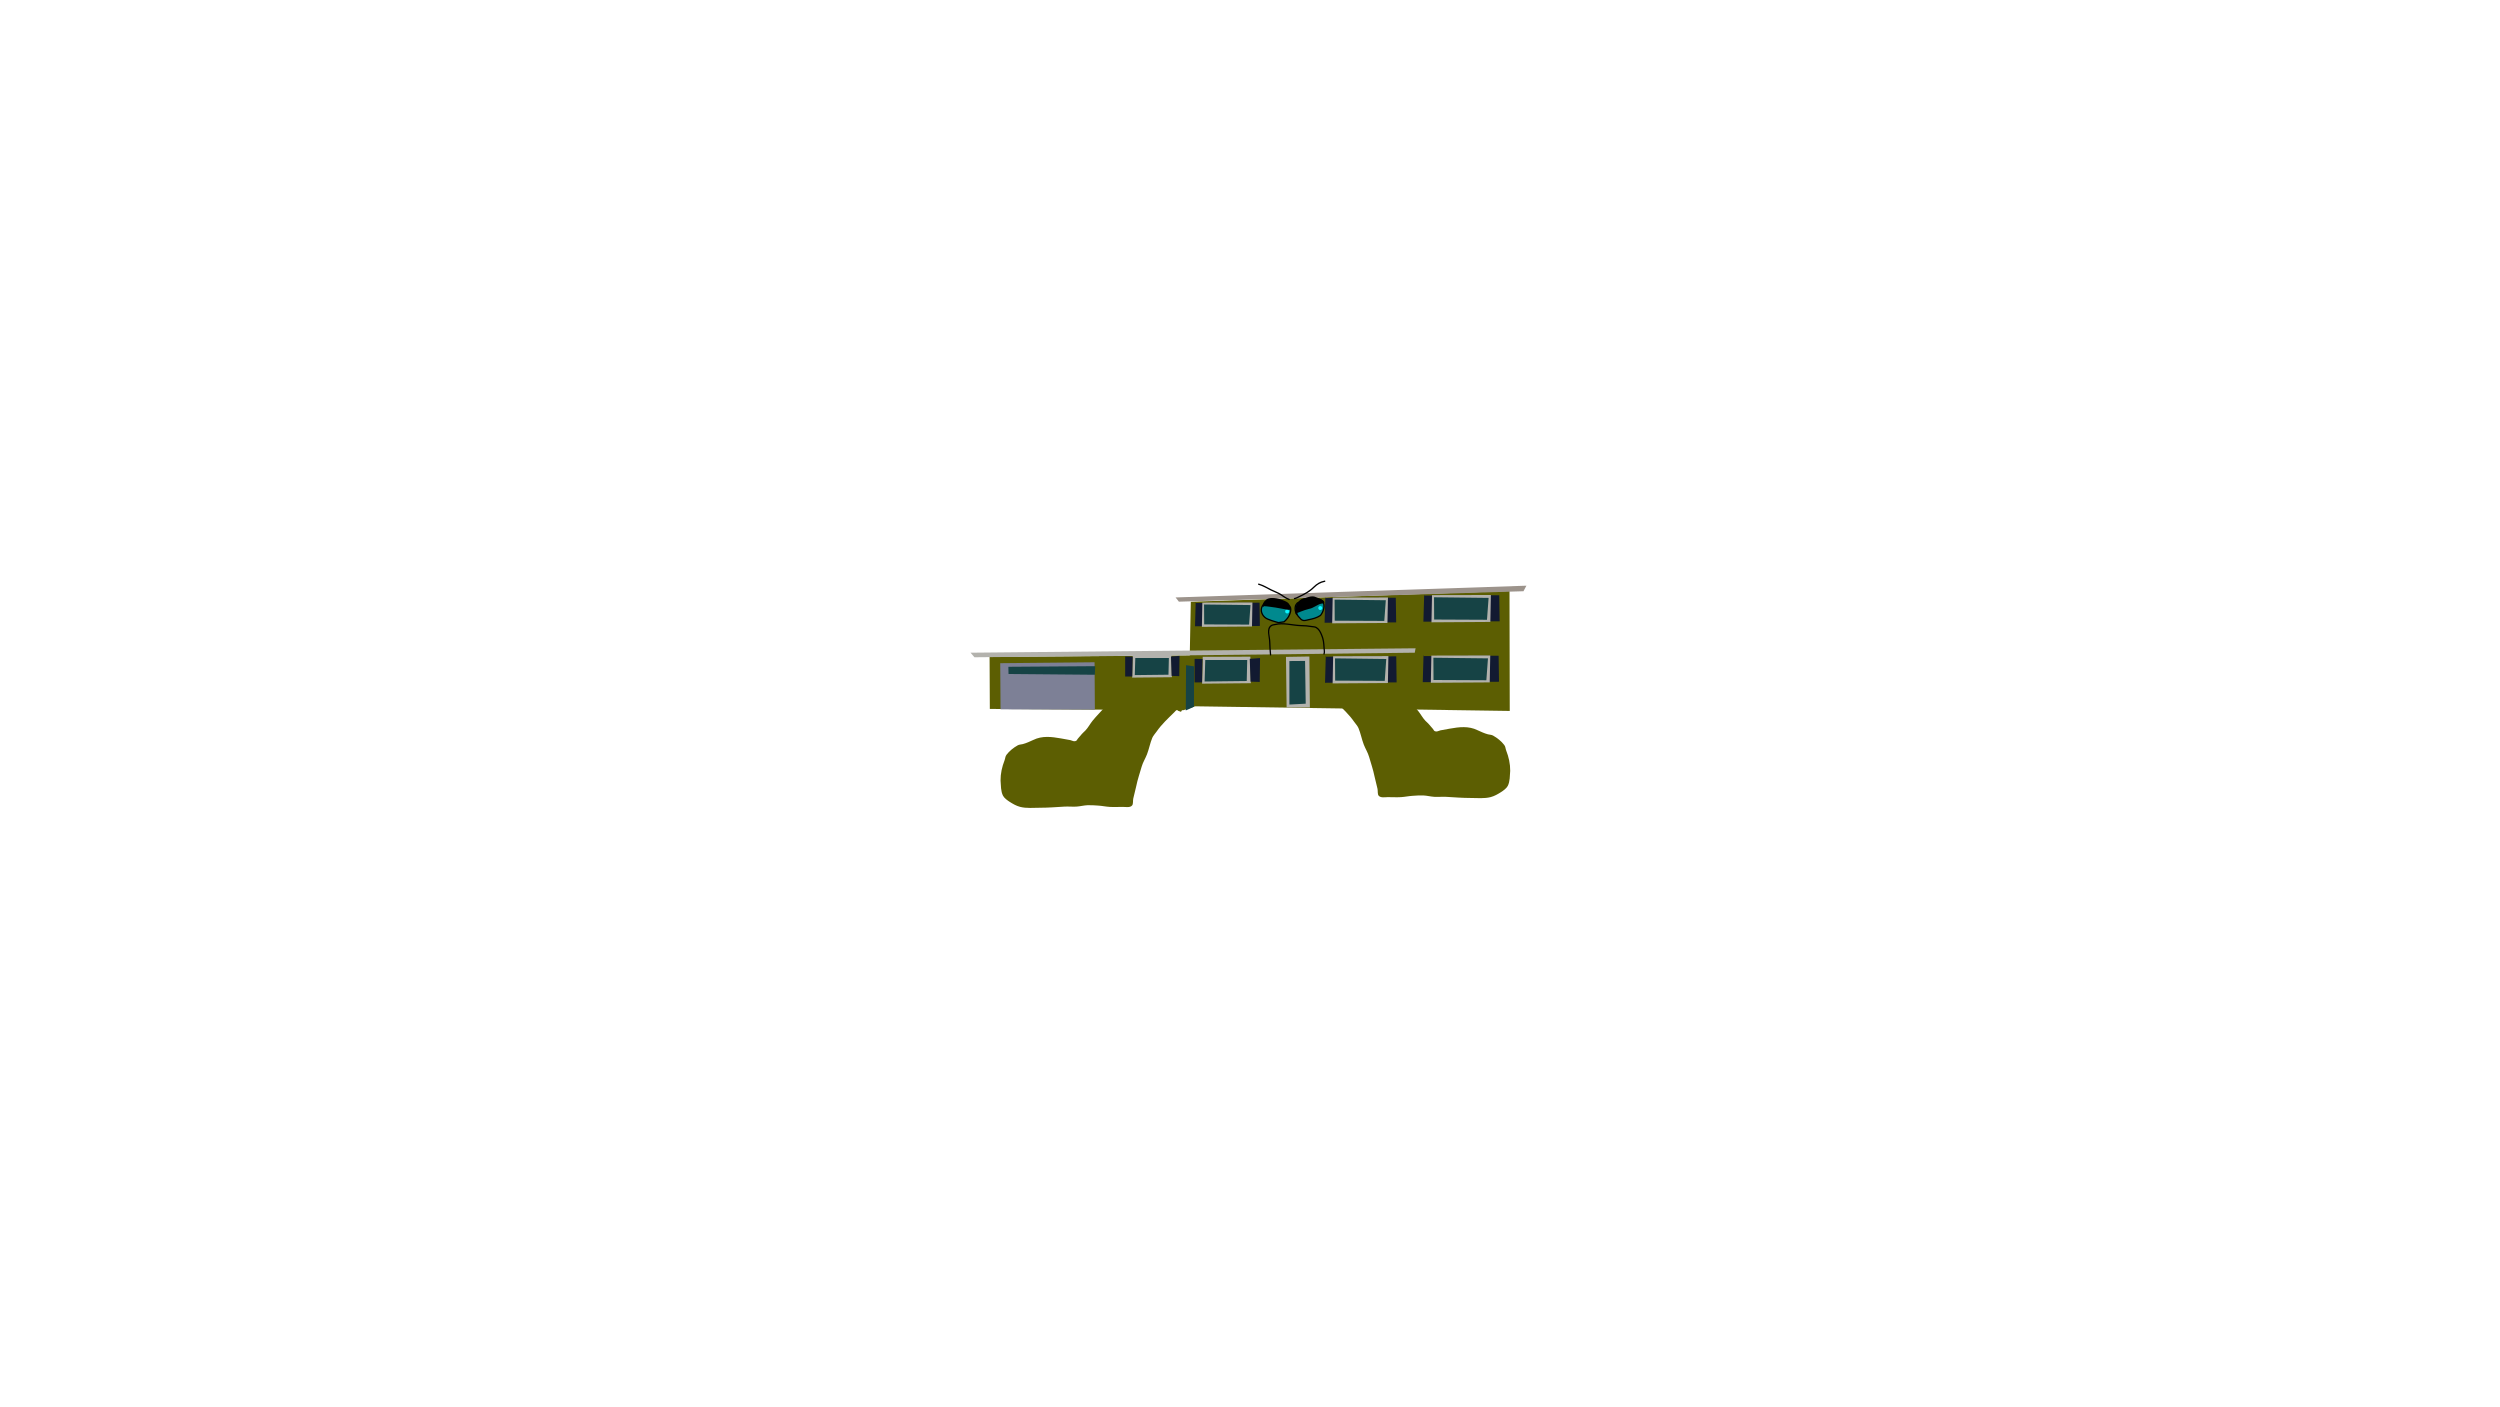 <svg version="1.1" xmlns="http://www.w3.org/2000/svg" xmlns:xlink="http://www.w3.org/1999/xlink" width="2878.25" height="1619.58" viewBox="0,0,2878.25,1619.58"><g transform="translate(1117.373,629.809)"><g data-paper-data="{&quot;isPaintingLayer&quot;:true}" fill-rule="nonzero" stroke-linejoin="miter" stroke-miterlimit="10" stroke-dasharray="" stroke-dashoffset="0" style="mix-blend-mode: normal"><path d="M417.33,174.887c0.923,1.539 -0.615,2.462 -0.615,2.462l-3.168,1.118c-3.154,-5.484 -5.142,-10.671 -6.849,-16.75c-1.284,-1.375 -2.544,-2.77 -3.698,-4.298c0,0 -1.077,-1.435 0.359,-2.512c1.435,-1.077 2.512,0.359 2.512,0.359c0.118,0.158 0.237,0.315 0.357,0.47c0.136,-0.235 0.307,-0.46 0.519,-0.673c0.872,-0.876 2.402,-0.586 3.615,-0.823c3.5,-0.683 7.022,-0.802 10.574,-0.989c11.196,-0.004 22.757,-0.308 33.801,-2.244c1.971,-0.346 3.974,-0.587 5.889,-1.166c3.223,-0.973 4.456,-3.019 7.96,-2.019c5.146,1.469 8.195,4.972 12.376,7.956c7.802,3.975 14.137,10.35 19.889,16.863c4.729,5.354 9.949,10.458 14.471,16.017c2.98,3.663 5.128,8.004 8.428,11.429c1.271,1.319 2.739,2.453 3.918,3.855c1.544,1.846 3.211,3.587 4.713,5.467c1.322,1.656 1.031,2.552 3.382,2.91c1.775,0.27 3.477,-0.901 5.233,-1.277c3.511,-0.75 7.203,-1.328 10.736,-1.953c10.878,-1.923 21.703,-3.296 31.931,1.764c3.928,1.768 7.893,3.668 12.074,4.765c1.851,0.486 4.083,0.455 5.835,1.432c4.868,2.715 9.582,6.472 12.953,10.923c1.465,1.935 1.33,4.107 2.17,6.256c2.949,7.543 4.707,15.326 4.63,23.422c-0.469,5.645 -0.166,12.186 -2.81,17.373c-1.427,2.799 -5.217,5.503 -7.731,7.105c-3.688,2.35 -7.608,4.615 -11.879,5.737c-7.403,1.945 -15.56,1.031 -23.13,1.031c-9.32,0 -18.68,-0.744 -28.005,-1.3c-4.533,-0.27 -9.112,0.257 -13.646,-0.001c-4.354,-0.247 -8.571,-1.418 -12.961,-1.621c-3.998,-0.185 -8.171,0.201 -12.167,0.441c-4.469,0.263 -8.82,1.227 -13.295,1.506c-5.058,0.314 -10.233,0.002 -15.3,0.002c-3.125,0 -8.216,1.156 -10.567,-1.702c-1.412,-1.717 -0.783,-5.714 -1.282,-7.819c-1.161,-4.894 -2.272,-9.757 -3.512,-14.64c-1.505,-7.557 -4.076,-14.805 -6.182,-22.198c-1.394,-4.893 -4.301,-9.436 -6.128,-14.172c-2.371,-6.146 -3.575,-12.969 -6.097,-18.989c-0.989,-2.36 -3.47,-5.095 -4.958,-7.2c-5.735,-8.285 -13.152,-15.137 -20.345,-22.188c-3.487,-3.418 -6.201,-7.448 -9.222,-11.229c0.31,1.057 0.66,2.09 1.099,3.055c0.61,1.339 1.745,2.111 1.749,3.384c0.334,-0.165 1.583,-0.663 2.378,0.66z" data-paper-data="{&quot;index&quot;:null}" fill="#5c5e02" stroke="none" stroke-width="0.5" stroke-linecap="butt"/><path d="M238.556,186.133c0.794,-1.324 2.044,-0.825 2.378,-0.66c0.004,-1.273 1.139,-2.046 1.749,-3.384c0.439,-0.964 0.789,-1.998 1.099,-3.055c-3.022,3.781 -5.735,7.811 -9.222,11.229c-7.193,7.05 -14.61,13.903 -20.345,22.188c-1.488,2.105 -3.969,4.84 -4.958,7.2c-2.522,6.02 -3.726,12.843 -6.097,18.989c-1.827,4.736 -4.734,9.278 -6.128,14.172c-2.106,7.393 -4.677,14.641 -6.182,22.198c-1.24,4.883 -2.351,9.746 -3.512,14.64c-0.499,2.104 0.13,6.102 -1.282,7.819c-2.351,2.858 -7.442,1.702 -10.567,1.702c-5.067,0 -10.242,0.312 -15.3,-0.002c-4.475,-0.278 -8.826,-1.243 -13.295,-1.506c-3.996,-0.24 -8.169,-0.626 -12.167,-0.441c-4.39,0.204 -8.607,1.374 -12.961,1.621c-4.534,0.258 -9.113,-0.269 -13.646,0.001c-9.325,0.556 -18.685,1.3 -28.005,1.3c-7.57,0 -15.727,0.915 -23.13,-1.031c-4.271,-1.122 -8.191,-3.387 -11.879,-5.737c-2.514,-1.602 -6.304,-4.306 -7.731,-7.105c-2.644,-5.187 -2.341,-11.728 -2.81,-17.373c-0.077,-8.096 1.68,-15.879 4.63,-23.422c0.84,-2.149 0.705,-4.321 2.17,-6.256c3.37,-4.451 8.085,-8.209 12.953,-10.923c1.752,-0.977 3.984,-0.946 5.835,-1.432c4.181,-1.097 8.146,-2.997 12.074,-4.765c10.229,-5.06 21.053,-3.687 31.931,-1.764c3.533,0.625 7.225,1.202 10.736,1.953c1.756,0.375 3.458,1.547 5.233,1.277c2.351,-0.358 2.06,-1.255 3.382,-2.91c1.502,-1.88 3.169,-3.621 4.713,-5.467c1.179,-1.402 2.647,-2.536 3.918,-3.855c3.3,-3.425 5.448,-7.766 8.428,-11.429c4.522,-5.558 9.742,-10.662 14.471,-16.017c5.752,-6.513 12.087,-12.888 19.889,-16.863c4.181,-2.985 7.23,-6.488 12.376,-7.956c3.504,-1 4.737,1.046 7.96,2.019c1.916,0.578 3.918,0.82 5.889,1.166c11.044,1.936 22.604,2.24 33.801,2.244c3.552,0.186 7.074,0.305 10.574,0.989c1.213,0.237 2.744,-0.053 3.615,0.823c0.212,0.213 0.383,0.439 0.519,0.673c0.12,-0.155 0.239,-0.312 0.357,-0.47c0,0 1.077,-1.435 2.512,-0.359c1.435,1.077 0.359,2.512 0.359,2.512c-1.154,1.528 -2.415,2.923 -3.698,4.298c-1.707,6.08 -3.694,11.267 -6.849,16.75l-3.168,-1.118c0,0 -1.539,-0.923 -0.615,-2.462z" fill="#5c5e02" stroke="none" stroke-width="0.5" stroke-linecap="butt"/><path d="M22.216,186.377l-0.281,-59.936l230.459,-1.759l1.196,-61.695l366.934,-12.381l0.281,138.093l-362.08,-5.346l-13.788,4.502z" data-paper-data="{&quot;index&quot;:null}" fill="#5c5e02" stroke="#000000" stroke-width="0" stroke-linecap="round"/><path d="M34.557,186.852l-0.36,-53.127l108.594,-1.081l0.36,54.567z" data-paper-data="{&quot;index&quot;:null}" fill="#7d8096" stroke="#000000" stroke-width="0" stroke-linecap="round"/><path d="M143.152,147.053l-99.41,-0.9l-0.18,-8.284l99.95,-0.72z" data-paper-data="{&quot;index&quot;:null}" fill="#164345" stroke="#000000" stroke-width="0" stroke-linecap="round"/><path d="M231.381,123.944l0.455,25.922l-45.781,0.455l0.606,-26.225z" data-paper-data="{&quot;index&quot;:null}" fill="#b3b2ad" stroke="#000000" stroke-width="0" stroke-linecap="round"/><path d="M227.895,146.985l-38.807,0.455l0.606,-19.707h38.656z" data-paper-data="{&quot;index&quot;:null}" fill="#164345" stroke="#000000" stroke-width="0" stroke-linecap="round"/><path d="M230.775,126.066l9.853,-0.758l-0.303,23.345l-8.792,-0.303z" data-paper-data="{&quot;index&quot;:null}" fill="#121a31" stroke="#000000" stroke-width="0" stroke-linecap="round"/><path d="M186.207,149.108h-8.186v-23.042l8.641,0.152z" data-paper-data="{&quot;index&quot;:null}" fill="#121a31" stroke="#000000" stroke-width="0" stroke-linecap="round"/><path d="M247.829,188.142l0.303,-52.147l9.247,1.364l-0.152,46.538z" data-paper-data="{&quot;index&quot;:null}" fill="#164345" stroke="#000000" stroke-width="0" stroke-linecap="round"/><path d="M322.188,126.217l0.558,30.54l-56.153,0.536l0.744,-30.898z" data-paper-data="{&quot;index&quot;:null}" fill="#b3b2ad" stroke="#000000" stroke-width="0" stroke-linecap="round"/><path d="M317.982,154.239l-48.498,0.571l0.758,-24.734h48.309z" data-paper-data="{&quot;index&quot;:null}" fill="#164345" stroke="#000000" stroke-width="0" stroke-linecap="round"/><path d="M321.469,128.718l11.857,-0.893l-0.365,27.504l-10.581,-0.357z" data-paper-data="{&quot;index&quot;:null}" fill="#121a31" stroke="#000000" stroke-width="0" stroke-linecap="round"/><path d="M266.544,155.865h-8.558v-27.147l9.034,0.179z" data-paper-data="{&quot;index&quot;:null}" fill="#121a31" stroke="#000000" stroke-width="0" stroke-linecap="round"/><path d="M409.303,126.272l80.822,-0.437l0.437,29.999l-82.424,0.437l0.874,-31.601z" data-paper-data="{&quot;index&quot;:null}" fill="#121a31" stroke="#000000" stroke-width="0" stroke-linecap="round"/><path d="M481.097,125.544l-0.583,31.018l-63.638,0.437l0.583,-31.309z" data-paper-data="{&quot;index&quot;:null}" fill="#b3b2ad" stroke="#000000" stroke-width="0" stroke-linecap="round"/><path d="M419.643,128.165l58.978,0.728l-1.747,25.193l-57.085,-0.291z" data-paper-data="{&quot;index&quot;:null}" fill="#164345" stroke="#000000" stroke-width="0" stroke-linecap="round"/><path d="M521.875,125.544l86.106,-0.437l0.465,29.999l-87.812,0.437l0.931,-31.601z" data-paper-data="{&quot;index&quot;:null}" fill="#121a31" stroke="#000000" stroke-width="0" stroke-linecap="round"/><path d="M598.362,124.816l-0.621,31.018l-67.798,0.437l0.621,-31.309z" data-paper-data="{&quot;index&quot;:null}" fill="#b3b2ad" stroke="#000000" stroke-width="0" stroke-linecap="round"/><path d="M532.891,127.437l62.834,0.728l-1.862,25.193l-60.817,-0.291z" data-paper-data="{&quot;index&quot;:null}" fill="#164345" stroke="#000000" stroke-width="0" stroke-linecap="round"/><path d="M522.603,55.935l86.106,-0.437l0.465,29.999l-87.812,0.437l0.931,-31.601z" data-paper-data="{&quot;index&quot;:null}" fill="#121a31" stroke="#000000" stroke-width="0" stroke-linecap="round"/><path d="M599.09,55.207l-0.621,31.018l-67.798,0.437l0.621,-31.309z" data-paper-data="{&quot;index&quot;:null}" fill="#b3b2ad" stroke="#000000" stroke-width="0" stroke-linecap="round"/><path d="M533.619,57.828l62.834,0.728l-1.862,25.193l-60.817,-0.291z" data-paper-data="{&quot;index&quot;:null}" fill="#164345" stroke="#000000" stroke-width="0" stroke-linecap="round"/><path d="M408.794,58.761l80.822,-0.413l0.437,28.377l-82.424,0.413l0.874,-29.893z" data-paper-data="{&quot;index&quot;:null}" fill="#121a31" stroke="#000000" stroke-width="0" stroke-linecap="round"/><path d="M480.587,58.072l-0.583,29.342l-63.638,0.413l0.582,-29.617z" data-paper-data="{&quot;index&quot;:null}" fill="#b3b2ad" stroke="#000000" stroke-width="0" stroke-linecap="round"/><path d="M419.133,60.552l58.978,0.689l-1.747,23.831l-57.085,-0.276z" data-paper-data="{&quot;index&quot;:null}" fill="#164345" stroke="#000000" stroke-width="0" stroke-linecap="round"/><path d="M259.491,64.453l73.254,-0.39l0.396,26.801l-74.706,0.39l0.792,-28.232z" data-paper-data="{&quot;index&quot;:null}" fill="#121a31" stroke="#000000" stroke-width="0" stroke-linecap="round"/><path d="M324.562,63.803l-0.528,27.712l-57.679,0.39l0.528,-27.972z" data-paper-data="{&quot;index&quot;:null}" fill="#b3b2ad" stroke="#000000" stroke-width="0" stroke-linecap="round"/><path d="M268.863,66.144l53.456,0.651l-1.584,22.508l-51.74,-0.26z" data-paper-data="{&quot;index&quot;:null}" fill="#164345" stroke="#000000" stroke-width="0" stroke-linecap="round"/><path d="M363.905,184.705l-0.728,-58.25l26.941,-0.437l0.583,58.687z" data-paper-data="{&quot;index&quot;:null}" fill="#b3b2ad" stroke="#000000" stroke-width="0" stroke-linecap="round"/><path d="M367.109,181.355v-50.095l18.058,-0.146l0.728,49.221z" data-paper-data="{&quot;index&quot;:null}" fill="#164345" stroke="#000000" stroke-width="0" stroke-linecap="round"/><path d="M252.555,124.65l-248.044,2.256l-4.511,-5.263l512.376,-5.075l-0.94,5.075z" data-paper-data="{&quot;index&quot;:null}" fill="#b3b2ad" stroke="#000000" stroke-width="0" stroke-linecap="round"/><path d="M236.076,58.019l403.924,-13.533l-3.383,6.391l-396.734,12.029z" data-paper-data="{&quot;index&quot;:null}" fill="#9c938b" stroke="#000000" stroke-width="0" stroke-linecap="round"/><path d="M377.176,64.352c1.683,-1.126 3.376,-3.503 5.344,-4.13c5.304,-1.688 11.559,-1.26 16.949,-0.25c1.805,0.338 4.572,0.809 5.785,2.389c3.638,4.739 0.879,12.424 -2.383,16.412c-4.35,2.83 -8.578,3.862 -13.593,4.885c-3.368,0.687 -5.541,1.894 -8.581,-0.264c-4.337,-4.352 -8.282,-8.715 -6.645,-15.514c0.27,-1.12 1.307,-2.41 2.243,-3.534c0.404,0.322 0.88,0.004 0.88,0.004z" data-paper-data="{&quot;noHover&quot;:false,&quot;origItem&quot;:[&quot;Path&quot;,{&quot;applyMatrix&quot;:true,&quot;segments&quot;:[[[381.093,111.23071],[0.39438,0.31397],[-0.91317,1.09632]],[[378.90966,114.66562],[0.26298,-1.09233],[-1.59636,6.63075]],[[385.37387,129.74591],[-4.23004,-4.24502],[2.96515,2.1047]],[[393.71564,129.99155],[-3.28464,0.67005],[4.89075,-0.9977]],[[406.92449,125.25297],[-4.24222,2.76018],[3.18072,-3.8902]],[[409.24982,109.29671],[3.54836,4.62235],[-1.18292,-1.54095]],[[403.61982,106.9794],[1.76042,0.32971],[-5.25735,-0.98533]],[[387.14724,107.22467],[5.1732,-1.64649],[-1.91912,0.6108]],[[381.95082,111.23571],[1.64165,-1.09836],[0,0]]],&quot;closed&quot;:true}]}" fill="#00898e" stroke="#000000" stroke-width="1.5" stroke-linecap="butt"/><path d="M340.189,63.014c6.041,-2.537 14.449,-1.07 20.591,0.444c2.598,1.142 5.15,2.505 6.866,4.828c2.806,3.798 -0.586,11.17 -3.212,14.214c-0.911,1.055 -2.145,2.524 -3.474,3.564c-2.183,0.235 -4.374,0.55 -6.552,0.939c-0.908,-0.23 -1.79,-0.511 -2.547,-0.738c-3.248,-0.974 -6.636,-1.909 -9.732,-3.318c-4.861,-1.93 -8.602,-7.648 -7.032,-12.994c0.612,-2.083 2.321,-4.406 3.629,-6.108c0.265,-0.283 0.501,-0.586 0.733,-0.883c0.325,0.222 0.73,0.052 0.73,0.052z" data-paper-data="{&quot;noHover&quot;:false,&quot;origItem&quot;:[&quot;Path&quot;,{&quot;applyMatrix&quot;:true,&quot;segments&quot;:[[[345.15843,109.88918],[0.31731,0.21614],[-0.22644,0.28953]],[[344.44577,110.74777],[0.25884,-0.27557],[-1.27651,1.66068]],[[340.91537,116.6867],[0.59683,-2.03185],[-1.5315,5.21386]],[[347.76223,129.31396],[-4.74051,-1.8821],[3.01944,1.3739]],[[357.21644,132.53317],[-3.1678,-0.95008],[0.73768,0.22124]],[[359.69031,133.25378],[-0.88532,-0.22447],[2.12386,-0.37892]],[[366.06004,132.34779],[-2.12954,0.22931],[1.29624,-1.01493]],[[369.43745,128.88379],[-0.88895,1.02923],[2.56154,-2.96797]],[[372.56538,115.0659],[2.73686,3.70421],[-1.67385,-2.26548]],[[365.88388,110.37813],[2.53385,1.11335],[-5.98953,-1.47655]],[[345.86937,109.9413],[5.8922,-2.47469],[0,0]]],&quot;closed&quot;:true}]}" fill="#00898e" stroke="#000000" stroke-width="1.5" stroke-linecap="butt"/><path d="M362.219,74.16c0,-1.274 1.033,-2.307 2.307,-2.307c1.274,0 2.307,1.033 2.307,2.307c0,1.274 -1.033,2.307 -2.307,2.307c-1.274,0 -2.307,-1.033 -2.307,-2.307z" fill="#0bf6ff" stroke="none" stroke-width="0.5" stroke-linecap="butt"/><path d="M400.368,70.235c0,-1.274 1.033,-2.307 2.307,-2.307c1.274,0 2.307,1.033 2.307,2.307c0,1.274 -1.033,2.307 -2.307,2.307c-1.274,0 -2.307,-1.033 -2.307,-2.307z" fill="#0bf6ff" stroke="none" stroke-width="0.5" stroke-linecap="butt"/><path d="M331.032,42.537c0.243,-0.73 0.973,-0.486 0.973,-0.486l0.623,0.208c4.982,1.502 9.007,4.061 13.665,6.39c2.986,1.493 6.175,2.601 9.122,4.161c3.985,2.109 7.302,5.322 11.628,6.76c0,0 0.73,0.243 0.486,0.973c-0.243,0.73 -0.973,0.486 -0.973,0.486c-4.421,-1.477 -7.789,-4.711 -11.86,-6.86c-2.938,-1.551 -6.115,-2.657 -9.091,-4.145c-4.58,-2.29 -8.521,-4.83 -13.419,-6.292l-0.667,-0.222c0,0 -0.73,-0.243 -0.486,-0.973z" fill="#000000" stroke="none" stroke-width="0.5" stroke-linecap="butt"/><path d="M408.477,39.097c0.243,0.73 -0.486,0.973 -0.486,0.973l-0.415,0.132c-4.961,0.991 -8.089,3.065 -11.745,6.554c-5.055,5.052 -11.031,8.241 -17.417,11.227c-1.788,0.836 -3.267,1.74 -5.243,2.104c0,0 -0.757,0.138 -0.894,-0.619c-0.138,-0.757 0.619,-0.894 0.619,-0.894c1.837,-0.329 3.197,-1.202 4.859,-1.98c6.23,-2.916 12.069,-6.004 17.001,-10.938c3.861,-3.685 7.279,-5.913 12.519,-6.962l0.23,-0.083c0,0 0.73,-0.243 0.973,0.486z" fill="#000000" stroke="none" stroke-width="0.5" stroke-linecap="butt"/><path d="M345.612,124.836c-0.735,0.147 -0.883,-0.588 -0.883,-0.588l-0.104,-0.553c-0.31,-4.915 -0.909,-9.591 -0.909,-14.565c0,-5.903 -3.946,-14.986 2.035,-19.209c1.459,-1.03 3.205,-1.092 4.891,-1.482c9.25,-2.3 19.842,0.914 29.23,1.25c4.402,0.022 9.208,0.431 13.528,1.189c1.762,0.309 3.505,0.231 5.082,1.205c3.314,2.049 4.889,5.223 6.312,8.666c2.321,5.222 2.67,9.835 2.989,15.463c0.13,2.289 0.714,5.012 -0.104,7.169c0,0 -0.279,0.696 -0.975,0.418c-0.696,-0.279 -0.418,-0.975 -0.418,-0.975c0.781,-1.816 0.11,-4.558 -0.001,-6.527c-0.309,-5.467 -0.618,-9.891 -2.87,-14.957c-1.312,-3.175 -2.684,-6.054 -5.719,-7.979c-1.357,-0.861 -3.003,-0.733 -4.534,-1.002c-4.249,-0.746 -8.989,-1.155 -13.32,-1.17c-9.214,-0.328 -19.778,-3.572 -28.849,-1.291c-1.458,0.336 -3.108,0.354 -4.364,1.24c-5.247,3.703 -1.412,12.804 -1.412,17.992c0,4.946 0.595,9.582 0.906,14.47l0.078,0.354c0,0 0.147,0.735 -0.588,0.883z" fill="#000000" stroke="none" stroke-width="0.5" stroke-linecap="butt"/><path d="M336.808,68.926c-0.474,-0.158 -0.316,-0.632 -0.316,-0.632l0.065,-0.114c0,-0.044 0,-0.088 0,-0.131c-0.196,-0.003 -0.392,-0.004 -0.589,-0.004c0,0 -0.5,0 -0.5,-0.5c0,-0.5 0.5,-0.5 0.5,-0.5c0.21,0 0.419,0.002 0.626,0.005c0.2,-2.763 1.211,-3.954 3.394,-6.137c3.61,-3.607 11.649,-2.125 16.09,-1.012c2.912,1.087 7.825,2.461 10.025,4.865c1.122,1.225 1.667,3.976 2.359,5.501c0.141,0.421 0.57,1.59 0.375,1.861c-0.325,0.451 -4.043,-0.031 -4.539,-0.111c-4.4,-0.711 -8.766,-1.611 -13.158,-2.343c-4.676,-0.562 -8.919,-1.429 -13.583,-1.599c-0,0.035 -0,0.07 -0,0.106l-0.116,0.43c0,0 -0.158,0.474 -0.632,0.316z" fill="#000000" stroke="none" stroke-width="0.5" stroke-linecap="butt"/><path d="M376.102,75.888c0.523,1.047 1.109,3.034 -0.866,2.042c-1.321,-0.663 -1.325,-2.774 -1.477,-4.004c-0.002,-6.186 2.23,-11.74 8.317,-14.022c4.405,-1.466 10.701,-4.583 15.338,-2.346c2.671,1.009 6.092,2.124 8.351,3.865c0.902,0.695 2.536,2.121 1.047,3.194c-0.737,0.531 -2.337,0.302 -3.198,0.593c-4.791,1.198 -8.97,5.247 -13.932,6c-3.065,0.674 -6.413,1.944 -9.347,3.06c-1.383,0.526 -2.774,1.302 -4.232,1.616z" fill="#000000" stroke="none" stroke-width="0.5" stroke-linecap="butt"/><path d="M-1117.373,989.77v-1619.58h2878.25v1619.58z" fill="none" stroke="#000000" stroke-width="0" stroke-linecap="butt"/></g></g></svg><!--rotationCenter:1437.37278:809.80931-->